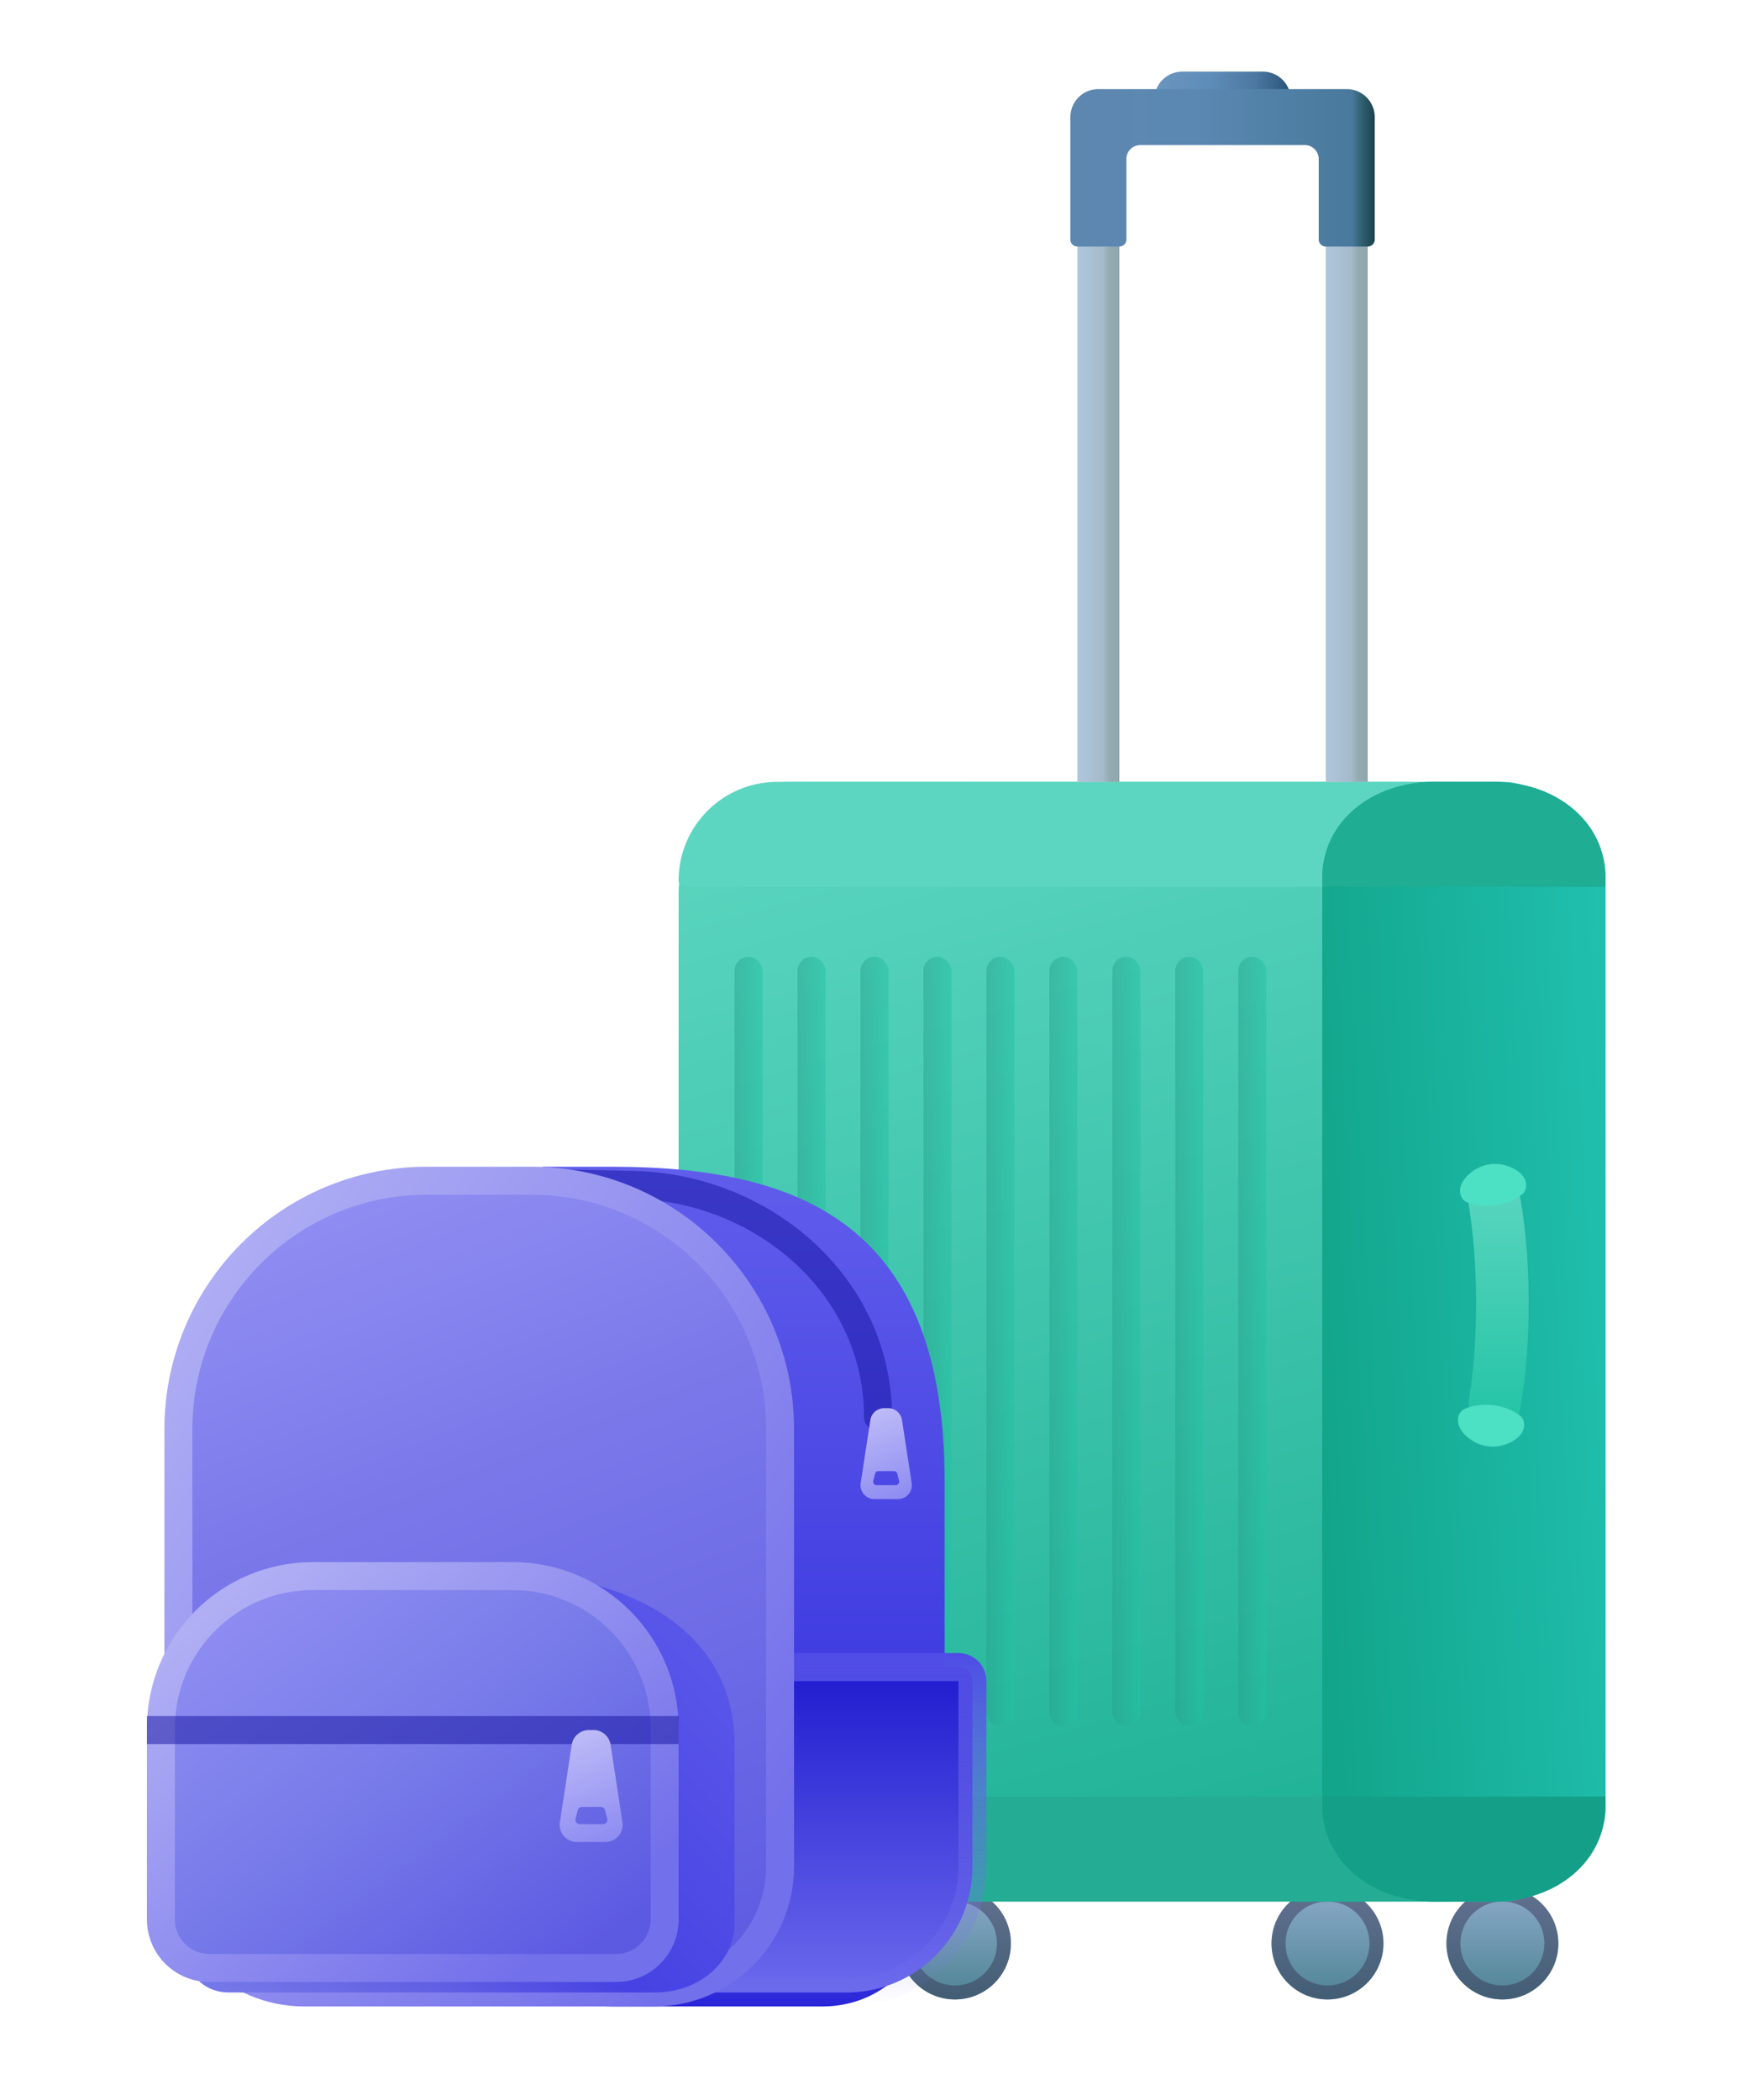 <svg width="374" height="449" viewBox="0 0 374 449" fill="none" xmlns="http://www.w3.org/2000/svg">
    <circle cx="204.204" cy="415.488" r="11.968" fill="url(#6ibl7d633a)"/>
    <circle cx="204.204" cy="415.488" r="10.472" stroke="#393956" stroke-opacity=".5" stroke-width="2.992"/>
    <circle cx="11.968" cy="11.968" r="11.968" transform="matrix(-1 0 0 1 295.834 403.52)" fill="url(#q9f2qs3tob)"/>
    <circle cx="11.968" cy="11.968" r="10.472" transform="matrix(-1 0 0 1 295.834 403.52)" stroke="#393956" stroke-opacity=".5" stroke-width="2.992"/>
    <circle cx="170.544" cy="415.488" r="11.968" fill="url(#zaagazy43c)"/>
    <circle cx="170.544" cy="415.488" r="10.472" stroke="#393956" stroke-opacity=".5" stroke-width="2.992"/>
    <circle cx="11.968" cy="11.968" r="11.968" transform="matrix(-1 0 0 1 333.234 403.52)" fill="url(#vqoqmhrh4d)"/>
    <circle cx="11.968" cy="11.968" r="10.472" transform="matrix(-1 0 0 1 333.234 403.52)" stroke="#393956" stroke-opacity=".5" stroke-width="2.992"/>
    <rect x="145.112" y="167.152" width="187.748" height="239.36" rx="23.936" fill="url(#dkqghsvite)"/>
    <path d="M145.112 188.272c0-11.664 9.456-21.12 21.12-21.12H321.64c6.197 0 11.22 5.023 11.22 11.22 0 6.196-5.023 11.22-11.22 11.22H146.432a1.32 1.32 0 0 1-1.32-1.32z" fill="#5CD6C0"/>
    <path d="M145.112 385.392c0 11.664 9.456 21.12 21.12 21.12H321.64c6.197 0 11.22-5.023 11.22-11.22 0-6.196-5.023-11.22-11.22-11.22H146.432a1.32 1.32 0 0 0-1.32 1.32z" fill="#24AD94"/>
    <path d="M282.744 187.793c0-12.226 10.717-20.641 23.936-20.641h12.716c13.22 0 23.936 8.415 23.936 20.641v198.078c0 12.226-10.716 20.641-23.936 20.641H306.68c-13.219 0-23.936-8.415-23.936-20.641V187.793z" fill="url(#su7gfpikef)"/>
    <path d="M319.396 167.152H306.68c-13.219 0-23.936 8.415-23.936 20.641v1.799h60.588v-1.799c0-12.226-10.716-20.641-23.936-20.641z" fill="#1FAD94"/>
    <path d="M319.396 406.512H306.68c-13.219 0-23.936-8.415-23.936-20.641v-1.799h60.588v1.799c0 12.226-10.716 20.641-23.936 20.641z" fill="#149F88"/>
    <rect opacity=".5" x="157.08" y="204.552" width="5.984" height="164.56" rx="2.992" fill="url(#1zuo5m2vvg)"/>
    <rect opacity=".5" x="170.544" y="204.552" width="5.984" height="164.56" rx="2.992" fill="url(#2ar5q9p2hh)"/>
    <rect opacity=".5" x="184.008" y="204.552" width="5.984" height="164.56" rx="2.992" fill="url(#q1g8tvf8si)"/>
    <rect opacity=".5" x="197.472" y="204.552" width="5.984" height="164.56" rx="2.992" fill="url(#qs7b0qyixj)"/>
    <rect opacity=".5" x="210.936" y="204.552" width="5.984" height="164.56" rx="2.992" fill="url(#w5vthmrxlk)"/>
    <rect opacity=".5" x="224.4" y="204.552" width="5.984" height="164.56" rx="2.992" fill="url(#m9ao8btjml)"/>
    <rect opacity=".5" x="237.864" y="204.552" width="5.984" height="164.56" rx="2.992" fill="url(#sxi9y04atm)"/>
    <rect opacity=".5" x="251.328" y="204.552" width="5.984" height="164.56" rx="2.992" fill="url(#m0qmxki7xn)"/>
    <rect opacity=".5" x="264.792" y="204.552" width="5.984" height="164.56" rx="2.992" fill="url(#8lenjxhtmo)"/>
    <path d="M314.138 258.032c-.573-3.579 2.164-7.104 5.788-7.104 2.358 0 4.42 1.532 4.888 3.843.879 4.332 2.062 12.307 2.062 23.833 0 11.526-1.183 19.502-2.062 23.833-.468 2.311-2.53 3.843-4.888 3.843-3.624 0-6.361-3.525-5.788-7.104.755-4.724 1.518-11.694 1.518-20.572 0-8.878-.763-15.847-1.518-20.572z" fill="url(#u1dbykp7ep)"/>
    <path d="M318.379 309.224c2.843.383 7.169-1.385 7.517-4.232.108-.878-.142-1.77-.839-2.315-1.047-.816-2.931-1.92-5.759-2.266-2.828-.346-4.923.27-6.135.81-.809.36-1.266 1.166-1.373 2.045-.349 2.846 3.423 5.606 6.274 5.919l.158.018.157.021zM318.381 248.946c-2.843.379-6.549 3.226-6.135 6.064.128.875.604 1.67 1.42 2.011 1.225.512 3.333 1.08 6.152.668 2.82-.411 4.678-1.558 5.705-2.399.685-.56.914-1.458.786-2.334-.415-2.838-4.78-4.505-7.613-4.056-.052.009-.105.016-.157.024a8.565 8.565 0 0 1-.158.022z" fill="#4CE0C5"/>
    <path fill="url(#tqfk4lv1vq)" d="M230.384 47.472h8.976v119.68h-8.976z"/>
    <path fill="url(#pbbt1xnpzr)" d="M230.384 47.472h8.976v119.68h-8.976z"/>
    <path fill="url(#peq58vylfs)" d="M283.492 47.472h8.976v119.68h-8.976z"/>
    <path fill="url(#4l80ja7w9t)" d="M283.492 47.472h8.976v119.68h-8.976z"/>
    <path d="M248.336 27.276c-.826 0-1.496-.67-1.496-1.496v-4.488a5.984 5.984 0 0 1 5.984-5.984h17.204a5.984 5.984 0 0 1 5.984 5.984v4.488c0 .826-.669 1.496-1.496 1.496h-26.18z" fill="url(#t1d9ijz92u)"/>
    <path d="M230.384 52.708c-.826 0-1.496-.67-1.496-1.496v-26.18a5.984 5.984 0 0 1 5.984-5.984h53.108a5.984 5.984 0 0 1 5.984 5.984v26.18c0 .826-.67 1.496-1.496 1.496h-8.976c-.826 0-1.496-.67-1.496-1.496V34.008a2.992 2.992 0 0 0-2.992-2.992h-35.156a2.992 2.992 0 0 0-2.992 2.992v17.204c0 .826-.67 1.496-1.496 1.496h-8.976z" fill="url(#nfsw2eg0pv)"/>
    <path d="M202 396.788v-80.036c0-54.23-29.749-67.32-71.06-67.32h-14.96v149.6c0 16.524-1.564 29.92 14.96 29.92h44.88c16.524 0 26.18-15.64 26.18-32.164z" fill="url(#rfqyr6jbmw)"/>
    <path d="M108.46 252.798c1.166 0 12.887.227 26.763.504 27.976.559 52.525 21.63 52.525 49.612v0" stroke="#1513A0" stroke-opacity=".5" stroke-width="5.984" stroke-linecap="round"/>
    <path d="M147.356 356.396h57.596a2.992 2.992 0 0 1 2.992 2.992v39.644c0 14.872-12.056 26.928-26.928 26.928h-33.66v-69.564z" fill="url(#9rlck4lcwx)" stroke="url(#jk7hdcz1ay)" stroke-width="5.984"/>
    <path d="M38.148 305.532c0-29.331 23.777-53.108 53.108-53.108h22.44c29.331 0 53.108 23.777 53.108 53.108v93.5c0 14.872-12.056 26.928-26.928 26.928h-74.8c-14.872 0-26.928-12.056-26.928-26.928v-93.5z" fill="url(#envcbzyslz)" stroke="url(#2f9zrk3bxA)" stroke-width="5.984"/>
    <path fill-rule="evenodd" clip-rule="evenodd" d="M189.073 301.044a2.993 2.993 0 0 0-2.958 2.537l-2.071 13.464a2.991 2.991 0 0 0 2.957 3.447h4.993a2.991 2.991 0 0 0 2.957-3.447l-2.071-13.464a2.992 2.992 0 0 0-2.957-2.537h-.85zm-1.235 13.464a.748.748 0 0 0-.726.567l-.374 1.496a.748.748 0 0 0 .726.929h4.068a.748.748 0 0 0 .725-.929l-.374-1.496a.748.748 0 0 0-.725-.567h-3.32z" fill="url(#yn17c3i8gB)"/>
    <path d="M40.392 373.071c0-20.363 18.936-36.871 42.294-36.871h23.642c28.03 0 50.752 12.33 50.752 36.766v38.246c0 8.145-7.574 14.748-16.917 14.748H48.851c-4.672 0-8.459-3.301-8.459-7.374v-45.515z" fill="url(#izozg7jg3C)"/>
    <path d="M66.897 336.948c-17.943 0-32.489 14.546-32.489 32.489v40.921c0 5.725 4.641 10.366 10.367 10.366h86.979c5.725 0 10.366-4.641 10.366-10.366v-40.921c0-17.943-14.545-32.489-32.489-32.489H66.897z" fill="url(#2ikp2kmrrD)"/>
    <path d="M66.897 336.948c-17.943 0-32.489 14.546-32.489 32.489v40.921c0 5.725 4.641 10.366 10.367 10.366h86.979c5.725 0 10.366-4.641 10.366-10.366v-40.921c0-17.943-14.545-32.489-32.489-32.489H66.897z" fill="url(#vsd38n6fzE)"/>
    <path d="M66.897 336.948c-17.943 0-32.489 14.546-32.489 32.489v40.921c0 5.725 4.641 10.366 10.367 10.366h86.979c5.725 0 10.366-4.641 10.366-10.366v-40.921c0-17.943-14.545-32.489-32.489-32.489H66.897z" stroke="url(#j6vfrk8poF)" stroke-width="5.984"/>
    <path opacity=".5" d="M31.416 369.86h113.696" stroke="#1513A0" stroke-width="5.984"/>
    <path fill-rule="evenodd" clip-rule="evenodd" d="M125.908 369.86a3.688 3.688 0 0 0-3.645 3.129l-2.539 16.562a3.687 3.687 0 0 0 3.645 4.245h6.087a3.686 3.686 0 0 0 3.644-4.245l-2.539-16.562a3.687 3.687 0 0 0-3.644-3.129h-1.009zm-1.475 16.436a.921.921 0 0 0-.894.698l-.458 1.839a.922.922 0 0 0 .894 1.145h4.98a.922.922 0 0 0 .894-1.145l-.458-1.839a.921.921 0 0 0-.894-.698h-4.064z" fill="url(#deih57rbtG)"/>
    <defs>
        <linearGradient id="6ibl7d633a" x1="204.204" y1="403.52" x2="204.204" y2="427.456" gradientUnits="userSpaceOnUse">
            <stop stop-color="#8CABCA"/>
            <stop offset="1" stop-color="#4E8393"/>
        </linearGradient>
        <linearGradient id="q9f2qs3tob" x1="11.968" y1="0" x2="11.968" y2="23.936" gradientUnits="userSpaceOnUse">
            <stop stop-color="#8CABCA"/>
            <stop offset="1" stop-color="#4E8393"/>
        </linearGradient>
        <linearGradient id="zaagazy43c" x1="170.544" y1="403.52" x2="170.544" y2="427.456" gradientUnits="userSpaceOnUse">
            <stop stop-color="#8CABCA"/>
            <stop offset="1" stop-color="#4E8393"/>
        </linearGradient>
        <linearGradient id="vqoqmhrh4d" x1="11.968" y1="0" x2="11.968" y2="23.936" gradientUnits="userSpaceOnUse">
            <stop stop-color="#8CABCA"/>
            <stop offset="1" stop-color="#4E8393"/>
        </linearGradient>
        <linearGradient id="dkqghsvite" x1="169.796" y1="167.152" x2="238.986" y2="406.512" gradientUnits="userSpaceOnUse">
            <stop stop-color="#5CD6C0"/>
            <stop offset="1" stop-color="#1FB297"/>
        </linearGradient>
        <linearGradient id="su7gfpikef" x1="282.744" y1="310.02" x2="358.063" y2="305.868" gradientUnits="userSpaceOnUse">
            <stop stop-color="#12A58B"/>
            <stop offset="1" stop-color="#22C3B3"/>
        </linearGradient>
        <linearGradient id="1zuo5m2vvg" x1="157.08" y1="285.483" x2="163.064" y2="285.483" gradientUnits="userSpaceOnUse">
            <stop stop-color="#29A38D"/>
            <stop offset="1" stop-color="#22C3A6"/>
        </linearGradient>
        <linearGradient id="2ar5q9p2hh" x1="170.544" y1="285.483" x2="176.528" y2="285.483" gradientUnits="userSpaceOnUse">
            <stop stop-color="#29A38D"/>
            <stop offset="1" stop-color="#22C3A6"/>
        </linearGradient>
        <linearGradient id="q1g8tvf8si" x1="184.008" y1="285.483" x2="189.992" y2="285.483" gradientUnits="userSpaceOnUse">
            <stop stop-color="#29A38D"/>
            <stop offset="1" stop-color="#22C3A6"/>
        </linearGradient>
        <linearGradient id="qs7b0qyixj" x1="197.472" y1="285.483" x2="203.456" y2="285.483" gradientUnits="userSpaceOnUse">
            <stop stop-color="#29A38D"/>
            <stop offset="1" stop-color="#22C3A6"/>
        </linearGradient>
        <linearGradient id="w5vthmrxlk" x1="210.936" y1="285.483" x2="216.92" y2="285.483" gradientUnits="userSpaceOnUse">
            <stop stop-color="#29A38D"/>
            <stop offset="1" stop-color="#22C3A6"/>
        </linearGradient>
        <linearGradient id="m9ao8btjml" x1="224.4" y1="285.483" x2="230.384" y2="285.483" gradientUnits="userSpaceOnUse">
            <stop stop-color="#29A38D"/>
            <stop offset="1" stop-color="#22C3A6"/>
        </linearGradient>
        <linearGradient id="sxi9y04atm" x1="237.864" y1="285.483" x2="243.848" y2="285.483" gradientUnits="userSpaceOnUse">
            <stop stop-color="#29A38D"/>
            <stop offset="1" stop-color="#22C3A6"/>
        </linearGradient>
        <linearGradient id="m0qmxki7xn" x1="251.328" y1="285.483" x2="257.312" y2="285.483" gradientUnits="userSpaceOnUse">
            <stop stop-color="#29A38D"/>
            <stop offset="1" stop-color="#22C3A6"/>
        </linearGradient>
        <linearGradient id="8lenjxhtmo" x1="264.792" y1="285.483" x2="270.776" y2="285.483" gradientUnits="userSpaceOnUse">
            <stop stop-color="#29A38D"/>
            <stop offset="1" stop-color="#22C3A6"/>
        </linearGradient>
        <linearGradient id="u1dbykp7ep" x1="319.77" y1="250.928" x2="319.77" y2="306.28" gradientUnits="userSpaceOnUse">
            <stop stop-color="#5CD6C0"/>
            <stop offset="1" stop-color="#22C3A6"/>
        </linearGradient>
        <linearGradient id="tqfk4lv1vq" x1="230.384" y1="109.652" x2="239.36" y2="109.652" gradientUnits="userSpaceOnUse">
            <stop stop-color="#C4C4C4"/>
            <stop offset="1" stop-color="#C4C4C4" stop-opacity="0"/>
        </linearGradient>
        <linearGradient id="pbbt1xnpzr" x1="230.384" y1="107.312" x2="239.36" y2="107.312" gradientUnits="userSpaceOnUse">
            <stop stop-color="#B0C6DC"/>
            <stop offset=".604" stop-color="#A5BBCB"/>
            <stop offset=".76" stop-color="#95ABB3"/>
            <stop offset="1" stop-color="#91A7AD"/>
        </linearGradient>
        <linearGradient id="peq58vylfs" x1="283.492" y1="109.652" x2="292.468" y2="109.652" gradientUnits="userSpaceOnUse">
            <stop stop-color="#C4C4C4"/>
            <stop offset="1" stop-color="#C4C4C4" stop-opacity="0"/>
        </linearGradient>
        <linearGradient id="4l80ja7w9t" x1="283.492" y1="107.312" x2="292.468" y2="107.312" gradientUnits="userSpaceOnUse">
            <stop stop-color="#B0C6DC"/>
            <stop offset=".604" stop-color="#A5BBCB"/>
            <stop offset=".76" stop-color="#95ABB3"/>
            <stop offset="1" stop-color="#91A7AD"/>
        </linearGradient>
        <linearGradient id="t1d9ijz92u" x1="247.588" y1="16.056" x2="276.76" y2="18.3" gradientUnits="userSpaceOnUse">
            <stop stop-color="#6B94BD"/>
            <stop offset=".375" stop-color="#5E8DBA"/>
            <stop offset=".719" stop-color="#4B78A0"/>
            <stop offset="1" stop-color="#254F74"/>
        </linearGradient>
        <linearGradient id="nfsw2eg0pv" x1="228.888" y1="35.878" x2="293.964" y2="35.878" gradientUnits="userSpaceOnUse">
            <stop stop-color="#5E87B0"/>
            <stop offset=".411" stop-color="#5A88B2"/>
            <stop offset=".926" stop-color="#49799C"/>
            <stop offset=".953" stop-color="#336375"/>
            <stop offset="1" stop-color="#19414D"/>
        </linearGradient>
        <linearGradient id="rfqyr6jbmw" x1="158.97" y1="249.432" x2="158.97" y2="428.952" gradientUnits="userSpaceOnUse">
            <stop stop-color="#605DEC"/>
            <stop offset="1" stop-color="#2A26D9"/>
        </linearGradient>
        <linearGradient id="9rlck4lcwx" x1="177.65" y1="353.404" x2="177.65" y2="428.952" gradientUnits="userSpaceOnUse">
            <stop stop-color="#1C18CE"/>
            <stop offset="1" stop-color="#6F6DEE"/>
        </linearGradient>
        <linearGradient id="jk7hdcz1ay" x1="177.65" y1="353.404" x2="177.65" y2="428.952" gradientUnits="userSpaceOnUse">
            <stop stop-color="#4F4CE6"/>
            <stop offset="1" stop-color="#8482ED" stop-opacity="0"/>
        </linearGradient>
        <linearGradient id="envcbzyslz" x1="79.288" y1="255.416" x2="148.478" y2="428.952" gradientUnits="userSpaceOnUse">
            <stop stop-color="#8F8DF2"/>
            <stop offset=".357" stop-color="#7977E9"/>
            <stop offset="1" stop-color="#5D5AE2"/>
        </linearGradient>
        <linearGradient id="2f9zrk3bxA" x1="139.196" y1="428.952" x2="-3.728" y2="332.108" gradientUnits="userSpaceOnUse">
            <stop stop-color="#7370EB"/>
            <stop offset="1" stop-color="#B0AFF4"/>
        </linearGradient>
        <linearGradient id="yn17c3i8gB" x1="187.001" y1="302.166" x2="193.733" y2="319.37" gradientUnits="userSpaceOnUse">
            <stop stop-color="#BCBAF7"/>
            <stop offset="1" stop-color="#8F8DF2"/>
        </linearGradient>
        <linearGradient id="izozg7jg3C" x1="135.014" y1="340.688" x2="44.506" y2="425.96" gradientUnits="userSpaceOnUse">
            <stop stop-color="#5855E9"/>
            <stop offset=".474" stop-color="#4642E3"/>
            <stop offset=".681" stop-color="#5F5DE3"/>
            <stop offset="1" stop-color="#7679E9"/>
        </linearGradient>
        <linearGradient id="2ikp2kmrrD" x1="91.039" y1="334.383" x2="91.039" y2="417.732" gradientUnits="userSpaceOnUse">
            <stop stop-color="#817FF0"/>
            <stop offset=".512" stop-color="#6563E5"/>
            <stop offset="1" stop-color="#5452E0"/>
        </linearGradient>
        <linearGradient id="vsd38n6fzE" x1="52.197" y1="339.94" x2="115.197" y2="424.593" gradientUnits="userSpaceOnUse">
            <stop stop-color="#8F8DF2"/>
            <stop offset=".476" stop-color="#777BE9"/>
            <stop offset="1" stop-color="#5D5AE2"/>
        </linearGradient>
        <linearGradient id="j6vfrk8poF" x1="116.008" y1="417.732" x2="50.24" y2="340.031" gradientUnits="userSpaceOnUse">
            <stop stop-color="#7370EB"/>
            <stop offset="1" stop-color="#B0AFF4"/>
        </linearGradient>
        <linearGradient id="deih57rbtG" x1="123.487" y1="371.241" x2="131.795" y2="392.395" gradientUnits="userSpaceOnUse">
            <stop stop-color="#BCBAF7"/>
            <stop offset="1" stop-color="#8F8DF2"/>
        </linearGradient>
    </defs>
</svg>
